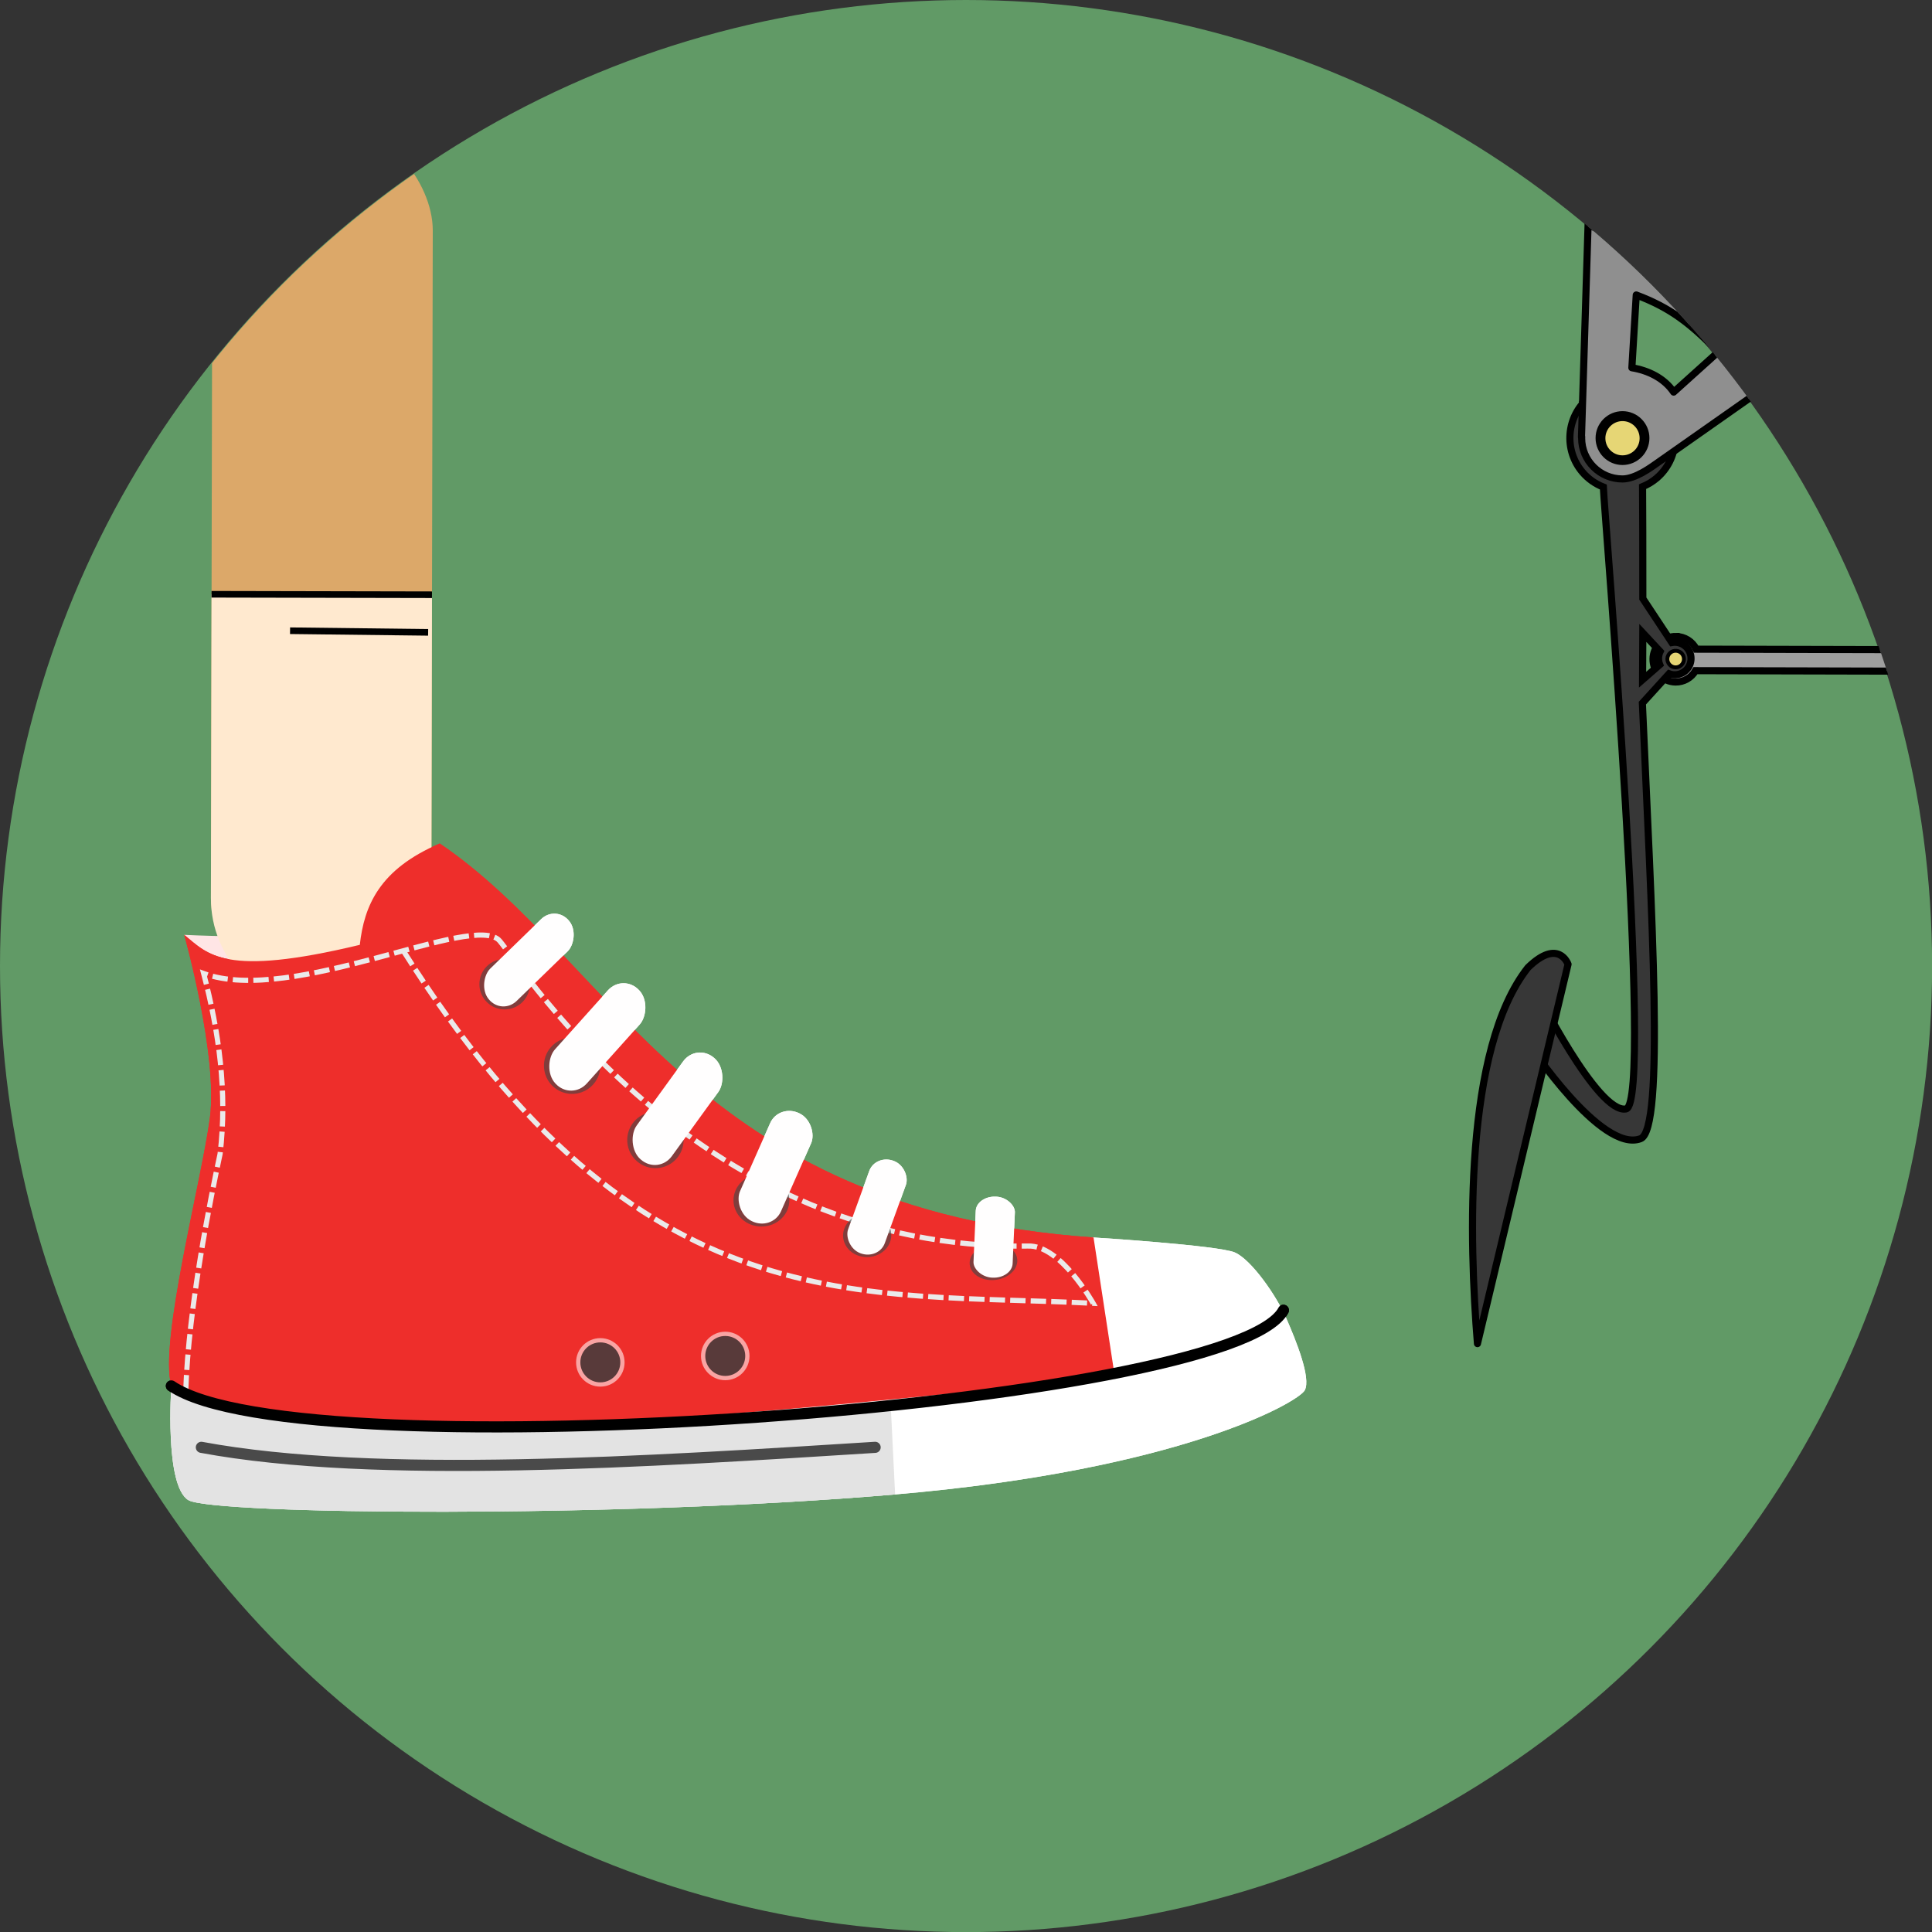 <?xml version="1.0" encoding="UTF-8" standalone="no"?>
<svg
   xmlns:dc="http://purl.org/dc/elements/1.1/"
   xmlns:cc="http://creativecommons.org/ns#"
   xmlns:rdf="http://www.w3.org/1999/02/22-rdf-syntax-ns#"
   xmlns:svg="http://www.w3.org/2000/svg"
   xmlns="http://www.w3.org/2000/svg"
   xmlns:sodipodi="http://sodipodi.sourceforge.net/DTD/sodipodi-0.dtd"
   xmlns:inkscape="http://www.inkscape.org/namespaces/inkscape"
   sodipodi:docname="brake.svg"
   inkscape:version="1.0beta1 (fe3e306, 2019-09-17)"
   id="brake"
   version="1.1"
   viewBox="0 0 19.421 19.421"
   height="100%"
   width="100%">
  <rect x="0" y="0" width="19.421" height="19.421" fill="#333333" stroke="none"/>
  <defs
     id="defs1135">
    <clipPath
       id="clipPath1891"
       clipPathUnits="userSpaceOnUse">
      <circle
         style="opacity:1;fill:#74bb7a;fill-opacity:1;stroke:none;stroke-width:220.175;stroke-linecap:round;stroke-linejoin:round;stroke-miterlimit:4;stroke-dasharray:none;stroke-dashoffset:0;stroke-opacity:0"
         id="circle1893"
         cx="50.817"
         cy="55.516"
         r="35.987" />
    </clipPath>
  </defs>
  <sodipodi:namedview
     inkscape:document-rotation="0"
     inkscape:snap-global="false"
     inkscape:window-maximized="1"
     inkscape:window-y="27"
     inkscape:window-x="67"
     inkscape:window-height="1023"
     inkscape:window-width="1853"
     showgrid="false"
     inkscape:current-layer="g1887"
     inkscape:document-units="mm"
     inkscape:cy="12.133367"
     inkscape:cx="13.181613"
     inkscape:zoom="39.971502"
     inkscape:pageshadow="2"
     inkscape:pageopacity="0.0"
     borderopacity="1.0"
     bordercolor="#666666"
     pagecolor="#ffffff"
     id="base" />
  <g
     transform="translate(-50.829,-44.795)"
     inkscape:label="Layer 2"
     id="layer2"
     inkscape:groupmode="layer">
    <circle
       id="circle957"
       class="bg"
       r="9.711"
       cy="54.506"
       cx="60.54"
       style="opacity:1;fill:#619a66;fill-opacity:1;stroke:none;stroke-width:59.413;stroke-linecap:round;stroke-linejoin:round;stroke-miterlimit:4;stroke-dasharray:none;stroke-dashoffset:0;stroke-opacity:0" />
    <g
       transform="matrix(0.27,0,0,0.27,46.827,39.526)"
       clip-path="url(#clipPath1891)"
       id="g1887">
      <g
         id="brake_pedal">
        <g
           id="brake_arm">
          <path
             inkscape:transform-center-y="0.011389189"
             inkscape:transform-center-x="-5.143995"
             inkscape:connector-curvature="0"
             d="m 77.223,43.21 c -0.468,-0.005 -0.852,0.37 -0.858,0.838 -0.006,0.468 0.369,0.853 0.838,0.859 0.306,0.004 0.59,-0.158 0.744,-0.423 l 24.164,0.057 0,-0.801 -24.137,-0.056 c -0.141,-0.286 -0.432,-0.469 -0.751,-0.473 z"
             style="opacity:1;fill:#9e9e9e;fill-opacity:1;stroke:#000000;stroke-width:0.265px;stroke-linecap:butt;stroke-linejoin:miter;stroke-opacity:1;stop-opacity:1"
             sodipodi:nodetypes="ccccccccc"
             id="path1768" />
        </g>
        <path
           id="path1259"
           d="m 73.954,34.334 c -0.822,0.705 -0.916,1.943 -0.212,2.765 0.209,0.243 0.475,0.432 0.773,0.548 0.03,0.845 1.886,22.955 0.846,23.154 -1.058,0.203 -3.375,-4.447 -3.375,-4.447 l -0.247,2.023 c 0,0 2.698,4.083 4.162,3.532 0.904,-0.34 0.413,-8.321 0.068,-16.216 l 0.994,-1.094 c 0.206,0.077 0.438,0.036 0.606,-0.107 0.254,-0.218 0.283,-0.601 0.065,-0.855 -0.14,-0.163 -0.356,-0.239 -0.567,-0.201 L 75.986,41.801 c 7.82e-4,-1.835 -0.004,-3.401 -0.01,-4.167 0.193,-0.079 0.372,-0.188 0.531,-0.323 0.822,-0.705 0.916,-1.943 0.211,-2.765 -0.705,-0.822 -1.943,-0.916 -2.765,-0.212 z m 0.564,0.657 c 0.459,-0.393 1.15,-0.341 1.543,0.118 0.393,0.459 0.341,1.15 -0.118,1.543 -0.459,0.393 -1.15,0.341 -1.543,-0.118 -0.393,-0.459 -0.341,-1.15 0.118,-1.543 z m 1.468,8.088 0.644,0.692 c -0.074,0.154 -0.079,0.332 -0.014,0.491 l -0.64,0.559 c 0.003,-0.586 0.008,-1.197 0.01,-1.742 z"
           style="fill:#373737;fill-opacity:1;stroke:#000000;stroke-width:0.265px;stroke-linecap:butt;stroke-linejoin:miter;stroke-opacity:1"
           inkscape:connector-curvature="0"
           sodipodi:nodetypes="ccccccscccccccccccccccccccccc" />
        <circle
           transform="rotate(-40.624)"
           r="0.309"
           cy="83.705"
           cx="29.919"
           id="path1288"
           style="opacity:1;fill:#e6d675;fill-opacity:1;stroke:#000000;stroke-width:0.143;stroke-linecap:round;stroke-opacity:1" />
        <path
           inkscape:connector-curvature="0"
           id="path1257"
           d="m 73.202,55.414 -3.373,14.125 c -0.309,-3.788 -0.517,-10.973 1.881,-14.001 1.142,-1.113 1.492,-0.124 1.492,-0.124 z"
           style="fill:#373737;fill-opacity:1;stroke:#000000;stroke-width:0.265;stroke-linecap:butt;stroke-linejoin:round;stroke-miterlimit:4;stroke-dasharray:none;stroke-opacity:1"
           sodipodi:nodetypes="ccccc" />
      </g>
      <circle
         r="0.762"
         cy="35.83"
         cx="75.229"
         id="path1304"
         style="opacity:1;fill:#e6d675;fill-opacity:1;stroke:#000000;stroke-width:0.249;stroke-linecap:round;stroke-opacity:1" />
      <g
         id="shoe">
        <g
           id="shoe_bg">
          <path
             style="fill:#ffe5e5;fill-opacity:1;stroke:none;stroke-width:1.684px;stroke-linecap:butt;stroke-linejoin:miter;stroke-opacity:1"
             d="m 21.681,54.32 c 0,0 3.028,0.153 4.735,-0.034 1.708,-0.187 5.449,-1.165 5.449,-1.165 l -0.094,2.931 -8.474,1.259 z"
             id="path1372"
             inkscape:connector-curvature="0"
             sodipodi:nodetypes="czcccc" />
          <path
             inkscape:connector-curvature="0"
             id="path1625"
             d="m 55.535,65.587 c 0,0 4.65,0.292 5.261,0.558 0.611,0.266 1.541,1.594 1.913,2.445 0.372,0.85 0.93,2.232 0.691,2.684 -0.239,0.452 -4.677,2.976 -15.253,3.88 -10.576,0.903 -25.404,0.744 -26.307,0.213 -0.903,-0.531 -0.638,-4.252 -0.638,-4.252 z"
             style="opacity:1;fill:#ffffff;fill-opacity:1;stroke:none;stroke-width:1.684px;stroke-linecap:butt;stroke-linejoin:miter;stroke-opacity:1" />
          <path
             sodipodi:nodetypes="czcccccc"
             inkscape:connector-curvature="0"
             id="path1627"
             d="m 21.681,54.32 c 0,0 1.258,4.474 0.957,6.803 -0.301,2.328 -1.909,8.374 -1.435,9.991 6.768,2.933 22.677,0.866 35.129,-0.319 L 55.535,65.587 C 40.683,64.57 37.642,55.281 31.194,50.919 c -2.249,0.959 -2.813,2.318 -2.976,3.773 -5.062,1.217 -5.649,0.352 -6.537,-0.372 z"
             style="opacity:1;fill:#ee2e2b;fill-opacity:1;stroke:none;stroke-width:1.684px;stroke-linecap:butt;stroke-linejoin:miter;stroke-opacity:1" />
          <path
             sodipodi:nodetypes="ccczccc"
             inkscape:connector-curvature="0"
             id="path1629"
             d="m 29.866,54.958 c 8.83,13.973 16.963,12.628 25.656,13.08 0,0 -1.217,-2.187 -2.431,-2.132 -12.134,0.198 -18.733,-10.253 -19.664,-11.36 -0.931,-1.107 -7.733,2.422 -11.023,1.212 0.564,2.15 0.891,4.428 0.612,6.72 -0.344,1.605 -1.18,5.705 -1.278,8.831"
             style="fill:none;stroke:#eaeaea;stroke-width:0.191;stroke-linecap:butt;stroke-linejoin:miter;stroke-miterlimit:4;stroke-dasharray:0.573, 0.191;stroke-dashoffset:0;stroke-opacity:1" />
          <g
             transform="matrix(1.684,0,0,1.684,-103.06,13.772)"
             id="g1635">
            <circle
               style="opacity:0.647;fill:#464646;fill-opacity:1;stroke:none;stroke-width:0.126;stroke-linecap:round;stroke-miterlimit:4;stroke-dasharray:0.378, 0.126;stroke-dashoffset:0;stroke-opacity:1"
               id="circle1631"
               cx="81.158"
               cy="25.169"
               r="0.558" />
            <rect
               style="opacity:1;fill:#fffefe;fill-opacity:1;stroke:none;stroke-width:0.118;stroke-linecap:round;stroke-miterlimit:4;stroke-dasharray:0.353, 0.118;stroke-dashoffset:0;stroke-opacity:1"
               id="rect1633"
               width="0.923"
               height="2.48"
               x="74.429"
               y="-49.167"
               ry="0.457"
               transform="matrix(0.632,0.775,-0.717,0.697,0,0)" />
          </g>
          <g
             transform="matrix(1.877,-0.129,0.129,1.877,-119.457,22.419)"
             id="g1641">
            <circle
               r="0.558"
               cy="25.169"
               cx="81.158"
               id="circle1637"
               style="opacity:0.647;fill:#464646;fill-opacity:1;stroke:none;stroke-width:0.126;stroke-linecap:round;stroke-miterlimit:4;stroke-dasharray:0.378, 0.126;stroke-dashoffset:0;stroke-opacity:1" />
            <rect
               transform="matrix(0.632,0.775,-0.717,0.697,0,0)"
               ry="0.457"
               y="-49.167"
               x="74.429"
               height="2.48"
               width="0.923"
               id="rect1639"
               style="opacity:1;fill:#fffefe;fill-opacity:1;stroke:none;stroke-width:0.118;stroke-linecap:round;stroke-miterlimit:4;stroke-dasharray:0.353, 0.118;stroke-dashoffset:0;stroke-opacity:1" />
          </g>
          <g
             id="g1647"
             transform="matrix(1.853,-0.323,0.323,1.853,-119.291,41.533)">
            <circle
               style="opacity:0.647;fill:#464646;fill-opacity:1;stroke:none;stroke-width:0.126;stroke-linecap:round;stroke-miterlimit:4;stroke-dasharray:0.378, 0.126;stroke-dashoffset:0;stroke-opacity:1"
               id="circle1643"
               cx="81.158"
               cy="25.169"
               r="0.558" />
            <rect
               style="opacity:1;fill:#fffefe;fill-opacity:1;stroke:none;stroke-width:0.118;stroke-linecap:round;stroke-miterlimit:4;stroke-dasharray:0.353, 0.118;stroke-dashoffset:0;stroke-opacity:1"
               id="rect1645"
               width="0.923"
               height="2.48"
               x="74.429"
               y="-49.167"
               ry="0.457"
               transform="matrix(0.632,0.775,-0.717,0.697,0,0)" />
          </g>
          <g
             inkscape:transform-center-y="-0.77351317"
             inkscape:transform-center-x="-0.29674666"
             transform="matrix(1.713,-0.691,0.735,1.61,-114.352,79.76)"
             id="g1653">
            <circle
               r="0.558"
               cy="25.169"
               cx="81.158"
               id="circle1649"
               style="opacity:0.647;fill:#464646;fill-opacity:1;stroke:none;stroke-width:0.126;stroke-linecap:round;stroke-miterlimit:4;stroke-dasharray:0.378, 0.126;stroke-dashoffset:0;stroke-opacity:1" />
            <rect
               transform="matrix(0.632,0.775,-0.717,0.697,0,0)"
               ry="0.457"
               y="-49.167"
               x="74.429"
               height="2.48"
               width="0.923"
               id="rect1651"
               style="opacity:1;fill:#fffefe;fill-opacity:1;stroke:none;stroke-width:0.118;stroke-linecap:round;stroke-miterlimit:4;stroke-dasharray:0.353, 0.118;stroke-dashoffset:0;stroke-opacity:1" />
          </g>
          <g
             id="g1659"
             transform="matrix(1.425,-0.687,0.746,1.281,-87.318,89.021)"
             inkscape:transform-center-x="-0.19854491"
             inkscape:transform-center-y="-0.662313">
            <circle
               style="opacity:0.647;fill:#464646;fill-opacity:1;stroke:none;stroke-width:0.126;stroke-linecap:round;stroke-miterlimit:4;stroke-dasharray:0.378, 0.126;stroke-dashoffset:0;stroke-opacity:1"
               id="circle1655"
               cx="81.158"
               cy="25.169"
               r="0.558" />
            <rect
               style="opacity:1;fill:#fffefe;fill-opacity:1;stroke:none;stroke-width:0.118;stroke-linecap:round;stroke-miterlimit:4;stroke-dasharray:0.353, 0.118;stroke-dashoffset:0;stroke-opacity:1"
               id="rect1657"
               width="0.923"
               height="2.48"
               x="74.429"
               y="-49.167"
               ry="0.457"
               transform="matrix(0.632,0.775,-0.717,0.697,0,0)" />
          </g>
          <g
             inkscape:transform-center-y="-0.57717769"
             inkscape:transform-center-x="-0.0099393728"
             transform="matrix(1.146,-0.901,1.102,0.818,-68.933,119.03)"
             id="g1665">
            <circle
               r="0.558"
               cy="25.169"
               cx="81.158"
               id="circle1661"
               style="opacity:0.647;fill:#464646;fill-opacity:1;stroke:none;stroke-width:0.126;stroke-linecap:round;stroke-miterlimit:4;stroke-dasharray:0.378, 0.126;stroke-dashoffset:0;stroke-opacity:1" />
            <rect
               transform="matrix(0.632,0.775,-0.717,0.697,0,0)"
               ry="0.457"
               y="-49.167"
               x="74.429"
               height="2.48"
               width="0.923"
               id="rect1663"
               style="opacity:1;fill:#fffefe;fill-opacity:1;stroke:none;stroke-width:0.118;stroke-linecap:round;stroke-miterlimit:4;stroke-dasharray:0.353, 0.118;stroke-dashoffset:0;stroke-opacity:1" />
          </g>
          <circle
             r="0.903"
             cy="70.237"
             cx="37.173"
             id="circle1667"
             style="opacity:0.647;fill:#ffe5e5;fill-opacity:1;stroke:none;stroke-width:0.191;stroke-linecap:round;stroke-miterlimit:4;stroke-dasharray:0.573, 0.191;stroke-dashoffset:0;stroke-opacity:1" />
          <circle
             style="opacity:0.647;fill:#ffe5e5;fill-opacity:1;stroke:none;stroke-width:0.191;stroke-linecap:round;stroke-miterlimit:4;stroke-dasharray:0.573, 0.191;stroke-dashoffset:0;stroke-opacity:1"
             id="circle1669"
             cx="41.824"
             cy="69.998"
             r="0.903" />
          <circle
             r="0.744"
             cy="69.998"
             cx="41.824"
             id="circle1671"
             style="opacity:0.647;fill:#000000;fill-opacity:1;stroke:none;stroke-width:0.157;stroke-linecap:round;stroke-miterlimit:4;stroke-dasharray:0.472, 0.157;stroke-dashoffset:0;stroke-opacity:1" />
          <circle
             style="opacity:0.647;fill:#000000;fill-opacity:1;stroke:none;stroke-width:0.157;stroke-linecap:round;stroke-miterlimit:4;stroke-dasharray:0.472, 0.157;stroke-dashoffset:0;stroke-opacity:1"
             id="circle1673"
             cx="37.173"
             cy="70.237"
             r="0.744" />
          <path
             sodipodi:nodetypes="cc"
             inkscape:connector-curvature="0"
             id="path1675"
             d="m 22.319,73.4 c 6.498,1.206 16.721,0.527 25.085,0"
             style="fill:none;stroke:#000000;stroke-width:0.414;stroke-linecap:round;stroke-linejoin:miter;stroke-miterlimit:4;stroke-dasharray:none;stroke-opacity:1" />
          <path
             sodipodi:nodetypes="csccc"
             style="opacity:0.399;fill:#b9b9b9;fill-opacity:1;stroke:none;stroke-width:1.684px;stroke-linecap:butt;stroke-linejoin:miter;stroke-opacity:1"
             d="m 48.148,75.153 c -10.576,0.903 -25.404,0.744 -26.307,0.213 -0.903,-0.531 -0.638,-4.252 -0.638,-4.252 5.557,2.192 16.447,1.337 26.785,0.797 z"
             id="path1677"
             inkscape:connector-curvature="0" />
          <path
             sodipodi:nodetypes="cc"
             inkscape:connector-curvature="0"
             id="path1679"
             d="m 21.203,71.114 c 4.81,3.289 39.527,0.753 41.401,-2.817"
             style="fill:none;stroke:#000000;stroke-width:0.414;stroke-linecap:round;stroke-linejoin:miter;stroke-miterlimit:4;stroke-dasharray:none;stroke-opacity:1" />
        </g>
        <g
           id="leg"
           transform="translate(4.916,-2.34)">
          <rect
             inkscape:transform-center-y="-13.301999"
             inkscape:transform-center-x="-0.20944606"
             style="opacity:1;fill:#dca869;fill-opacity:1;stroke:none;stroke-width:0.265;stroke-linecap:round;stroke-linejoin:round;stroke-miterlimit:4;stroke-dasharray:none;stroke-dashoffset:0;stroke-opacity:1"
             id="rect1514"
             width="8.207"
             height="33.082"
             x="17.875"
             y="26.279"
             ry="4.104"
             transform="rotate(0.12)" />
          <path
             inkscape:transform-center-y="-4.4745437"
             inkscape:transform-center-x="-0.19486761"
             style="opacity:1;fill:#ffe9cf;fill-opacity:1;stroke:none;stroke-width:0.265;stroke-linecap:round;stroke-linejoin:round;stroke-miterlimit:4;stroke-dasharray:none;stroke-dashoffset:0;stroke-opacity:1"
             d="m 25.989,43.997 -0.023,11.315 c -0.005,2.273 -1.839,4.1 -4.112,4.095 -2.273,-0.005 -4.1,-1.839 -4.095,-4.112 l 0.023,-11.315 z"
             id="rect1516"
             inkscape:connector-curvature="0"
             sodipodi:nodetypes="cssscc" />
          <path
             inkscape:transform-center-y="-10.800818"
             inkscape:transform-center-x="-1.5958998"
             style="fill:none;stroke:#000000;stroke-width:0.246;stroke-linecap:butt;stroke-linejoin:miter;stroke-miterlimit:4;stroke-dasharray:none;stroke-opacity:1"
             d="m 25.846,45.398 -5.141,-0.061"
             id="path1519"
             inkscape:connector-curvature="0" />
          <path
             inkscape:transform-center-y="-12.179696"
             inkscape:transform-center-x="-0.20640128"
             style="fill:none;stroke:#000000;stroke-width:0.246;stroke-linecap:butt;stroke-linejoin:miter;stroke-miterlimit:4;stroke-dasharray:none;stroke-opacity:1"
             d="m 25.989,43.997 -8.207,-0.017"
             id="path1521"
             inkscape:connector-curvature="0" />
        </g>
        <g
           id="shoe_fg">
          <path
             style="opacity:1;fill:#ffffff;fill-opacity:1;stroke:none;stroke-width:1.684px;stroke-linecap:butt;stroke-linejoin:miter;stroke-opacity:1"
             d="m 55.535,65.587 c 0,0 4.65,0.292 5.261,0.558 0.611,0.266 1.541,1.594 1.913,2.445 0.372,0.85 0.93,2.232 0.691,2.684 -0.239,0.452 -4.677,2.976 -15.253,3.88 -10.576,0.903 -25.404,0.744 -26.307,0.213 -0.903,-0.531 -0.638,-4.252 -0.638,-4.252 z"
             id="path1382"
             inkscape:connector-curvature="0" />
          <path
             style="opacity:1;fill:#ee2e2b;fill-opacity:1;stroke:none;stroke-width:1.684px;stroke-linecap:butt;stroke-linejoin:miter;stroke-opacity:1"
             d="m 21.681,54.32 c 0,0 1.258,4.474 0.957,6.803 -0.301,2.328 -1.909,8.374 -1.435,9.991 6.768,2.933 22.677,0.866 35.129,-0.319 L 55.535,65.587 C 40.683,64.57 37.642,55.281 31.194,50.919 c -2.249,0.959 -2.813,2.318 -2.976,3.773 -5.062,1.217 -5.649,0.352 -6.537,-0.372 z"
             id="path1330"
             inkscape:connector-curvature="0"
             sodipodi:nodetypes="czcccccc" />
          <path
             style="fill:none;stroke:#eaeaea;stroke-width:0.191;stroke-linecap:butt;stroke-linejoin:miter;stroke-miterlimit:4;stroke-dasharray:0.573, 0.191;stroke-dashoffset:0;stroke-opacity:1"
             d="m 29.866,54.958 c 8.83,13.973 16.963,12.628 25.656,13.08 0,0 -1.217,-2.187 -2.431,-2.132 -12.134,0.198 -18.733,-10.253 -19.664,-11.36 -0.931,-1.107 -7.733,2.422 -11.023,1.212 0.564,2.15 0.891,4.428 0.612,6.72 -0.344,1.605 -1.18,5.705 -1.278,8.831"
             id="path1332"
             inkscape:connector-curvature="0"
             sodipodi:nodetypes="ccczccc" />
          <g
             id="g1340"
             transform="matrix(1.684,0,0,1.684,-103.06,13.772)">
            <circle
               r="0.558"
               cy="25.169"
               cx="81.158"
               id="path1336"
               style="opacity:0.647;fill:#464646;fill-opacity:1;stroke:none;stroke-width:0.126;stroke-linecap:round;stroke-miterlimit:4;stroke-dasharray:0.378, 0.126;stroke-dashoffset:0;stroke-opacity:1" />
            <rect
               transform="matrix(0.632,0.775,-0.717,0.697,0,0)"
               ry="0.457"
               y="-49.167"
               x="74.429"
               height="2.48"
               width="0.923"
               id="rect1334"
               style="opacity:1;fill:#fffefe;fill-opacity:1;stroke:none;stroke-width:0.118;stroke-linecap:round;stroke-miterlimit:4;stroke-dasharray:0.353, 0.118;stroke-dashoffset:0;stroke-opacity:1" />
          </g>
          <g
             id="g1346"
             transform="matrix(1.877,-0.129,0.129,1.877,-119.457,22.419)">
            <circle
               style="opacity:0.647;fill:#464646;fill-opacity:1;stroke:none;stroke-width:0.126;stroke-linecap:round;stroke-miterlimit:4;stroke-dasharray:0.378, 0.126;stroke-dashoffset:0;stroke-opacity:1"
               id="circle1342"
               cx="81.158"
               cy="25.169"
               r="0.558" />
            <rect
               style="opacity:1;fill:#fffefe;fill-opacity:1;stroke:none;stroke-width:0.118;stroke-linecap:round;stroke-miterlimit:4;stroke-dasharray:0.353, 0.118;stroke-dashoffset:0;stroke-opacity:1"
               id="rect1344"
               width="0.923"
               height="2.48"
               x="74.429"
               y="-49.167"
               ry="0.457"
               transform="matrix(0.632,0.775,-0.717,0.697,0,0)" />
          </g>
          <g
             transform="matrix(1.853,-0.323,0.323,1.853,-119.291,41.533)"
             id="g1352">
            <circle
               r="0.558"
               cy="25.169"
               cx="81.158"
               id="circle1348"
               style="opacity:0.647;fill:#464646;fill-opacity:1;stroke:none;stroke-width:0.126;stroke-linecap:round;stroke-miterlimit:4;stroke-dasharray:0.378, 0.126;stroke-dashoffset:0;stroke-opacity:1" />
            <rect
               transform="matrix(0.632,0.775,-0.717,0.697,0,0)"
               ry="0.457"
               y="-49.167"
               x="74.429"
               height="2.48"
               width="0.923"
               id="rect1350"
               style="opacity:1;fill:#fffefe;fill-opacity:1;stroke:none;stroke-width:0.118;stroke-linecap:round;stroke-miterlimit:4;stroke-dasharray:0.353, 0.118;stroke-dashoffset:0;stroke-opacity:1" />
          </g>
          <g
             id="g1358"
             transform="matrix(1.713,-0.691,0.735,1.61,-114.352,79.76)"
             inkscape:transform-center-x="-0.29674666"
             inkscape:transform-center-y="-0.77351317">
            <circle
               style="opacity:0.647;fill:#464646;fill-opacity:1;stroke:none;stroke-width:0.126;stroke-linecap:round;stroke-miterlimit:4;stroke-dasharray:0.378, 0.126;stroke-dashoffset:0;stroke-opacity:1"
               id="circle1354"
               cx="81.158"
               cy="25.169"
               r="0.558" />
            <rect
               style="opacity:1;fill:#fffefe;fill-opacity:1;stroke:none;stroke-width:0.118;stroke-linecap:round;stroke-miterlimit:4;stroke-dasharray:0.353, 0.118;stroke-dashoffset:0;stroke-opacity:1"
               id="rect1356"
               width="0.923"
               height="2.48"
               x="74.429"
               y="-49.167"
               ry="0.457"
               transform="matrix(0.632,0.775,-0.717,0.697,0,0)" />
          </g>
          <g
             inkscape:transform-center-y="-0.662313"
             inkscape:transform-center-x="-0.19854491"
             transform="matrix(1.425,-0.687,0.746,1.281,-87.318,89.021)"
             id="g1364">
            <circle
               r="0.558"
               cy="25.169"
               cx="81.158"
               id="circle1360"
               style="opacity:0.647;fill:#464646;fill-opacity:1;stroke:none;stroke-width:0.126;stroke-linecap:round;stroke-miterlimit:4;stroke-dasharray:0.378, 0.126;stroke-dashoffset:0;stroke-opacity:1" />
            <rect
               transform="matrix(0.632,0.775,-0.717,0.697,0,0)"
               ry="0.457"
               y="-49.167"
               x="74.429"
               height="2.48"
               width="0.923"
               id="rect1362"
               style="opacity:1;fill:#fffefe;fill-opacity:1;stroke:none;stroke-width:0.118;stroke-linecap:round;stroke-miterlimit:4;stroke-dasharray:0.353, 0.118;stroke-dashoffset:0;stroke-opacity:1" />
          </g>
          <g
             id="g1370"
             transform="matrix(1.146,-0.901,1.102,0.818,-68.933,119.03)"
             inkscape:transform-center-x="-0.0099393728"
             inkscape:transform-center-y="-0.57717769">
            <circle
               style="opacity:0.647;fill:#464646;fill-opacity:1;stroke:none;stroke-width:0.126;stroke-linecap:round;stroke-miterlimit:4;stroke-dasharray:0.378, 0.126;stroke-dashoffset:0;stroke-opacity:1"
               id="circle1366"
               cx="81.158"
               cy="25.169"
               r="0.558" />
            <rect
               style="opacity:1;fill:#fffefe;fill-opacity:1;stroke:none;stroke-width:0.118;stroke-linecap:round;stroke-miterlimit:4;stroke-dasharray:0.353, 0.118;stroke-dashoffset:0;stroke-opacity:1"
               id="rect1368"
               width="0.923"
               height="2.48"
               x="74.429"
               y="-49.167"
               ry="0.457"
               transform="matrix(0.632,0.775,-0.717,0.697,0,0)" />
          </g>
          <circle
             style="opacity:0.647;fill:#ffe5e5;fill-opacity:1;stroke:none;stroke-width:0.191;stroke-linecap:round;stroke-miterlimit:4;stroke-dasharray:0.573, 0.191;stroke-dashoffset:0;stroke-opacity:1"
             id="path1374"
             cx="37.173"
             cy="70.237"
             r="0.903" />
          <circle
             r="0.903"
             cy="69.998"
             cx="41.824"
             id="circle1376"
             style="opacity:0.647;fill:#ffe5e5;fill-opacity:1;stroke:none;stroke-width:0.191;stroke-linecap:round;stroke-miterlimit:4;stroke-dasharray:0.573, 0.191;stroke-dashoffset:0;stroke-opacity:1" />
          <circle
             style="opacity:0.647;fill:#000000;fill-opacity:1;stroke:none;stroke-width:0.157;stroke-linecap:round;stroke-miterlimit:4;stroke-dasharray:0.472, 0.157;stroke-dashoffset:0;stroke-opacity:1"
             id="circle1378"
             cx="41.824"
             cy="69.998"
             r="0.744" />
          <circle
             r="0.744"
             cy="70.237"
             cx="37.173"
             id="circle1380"
             style="opacity:0.647;fill:#000000;fill-opacity:1;stroke:none;stroke-width:0.157;stroke-linecap:round;stroke-miterlimit:4;stroke-dasharray:0.472, 0.157;stroke-dashoffset:0;stroke-opacity:1" />
          <path
             style="fill:none;stroke:#000000;stroke-width:0.414;stroke-linecap:round;stroke-linejoin:miter;stroke-miterlimit:4;stroke-dasharray:none;stroke-opacity:1"
             d="m 22.319,73.4 c 6.498,1.206 16.721,0.527 25.085,0"
             id="path1386"
             inkscape:connector-curvature="0"
             sodipodi:nodetypes="cc" />
          <path
             inkscape:connector-curvature="0"
             id="path1388"
             d="m 48.148,75.153 c -10.576,0.903 -25.404,0.744 -26.307,0.213 -0.903,-0.531 -0.638,-4.252 -0.638,-4.252 5.557,2.192 16.447,1.337 26.785,0.797 z"
             style="opacity:0.399;fill:#b9b9b9;fill-opacity:1;stroke:none;stroke-width:1.684px;stroke-linecap:butt;stroke-linejoin:miter;stroke-opacity:1"
             sodipodi:nodetypes="csccc" />
          <path
             style="fill:none;stroke:#000000;stroke-width:0.414;stroke-linecap:round;stroke-linejoin:miter;stroke-miterlimit:4;stroke-dasharray:none;stroke-opacity:1"
             d="m 21.203,71.114 c 4.81,3.289 39.527,0.753 41.401,-2.817"
             id="path1384"
             inkscape:connector-curvature="0"
             sodipodi:nodetypes="cc" />
        </g>
      </g>
      <path
         style="opacity:1;fill:#8f8f8f;fill-opacity:1;stroke:#000000;stroke-width:0.265;stroke-linecap:round;stroke-linejoin:round;stroke-miterlimit:4;stroke-dasharray:none;stroke-dashoffset:0;stroke-opacity:1"
         d="m 68.462,5.571 -0.246,7.925 0.008,-0.006 c -8.72e-4,0.015 -0.002,0.03 -0.002,0.045 -4e-6,0.84 0.681,1.521 1.521,1.521 0.49,-6.46e-4 1.08,-0.447 1.295,-0.596 C 71.252,14.314 75.742,11.153 75.833,11.091 73.477,8.772 71.223,7.039 68.462,5.571 Z m 1.793,2.635 c 1.262,0.473 2.023,1.06 3.051,2.122 l -1.658,1.494 c -0.354,-0.523 -0.951,-0.807 -1.556,-0.906 z m -0.511,4.458 c 0.48,6.86e-4 0.87,0.391 0.869,0.871 -6.84e-4,0.48 -0.389,0.868 -0.869,0.869 -0.48,3.93e-4 -0.87,-0.389 -0.871,-0.869 -3.93e-4,-0.481 0.39,-0.871 0.871,-0.871 z"
         id="rect1497"
         inkscape:connector-curvature="0"
         sodipodi:nodetypes="cccccccccccccccccc"
         clip-path="url(#clipPath1972)"
         transform="translate(5.486,22.291)" />
    </g>
  </g>
</svg>
